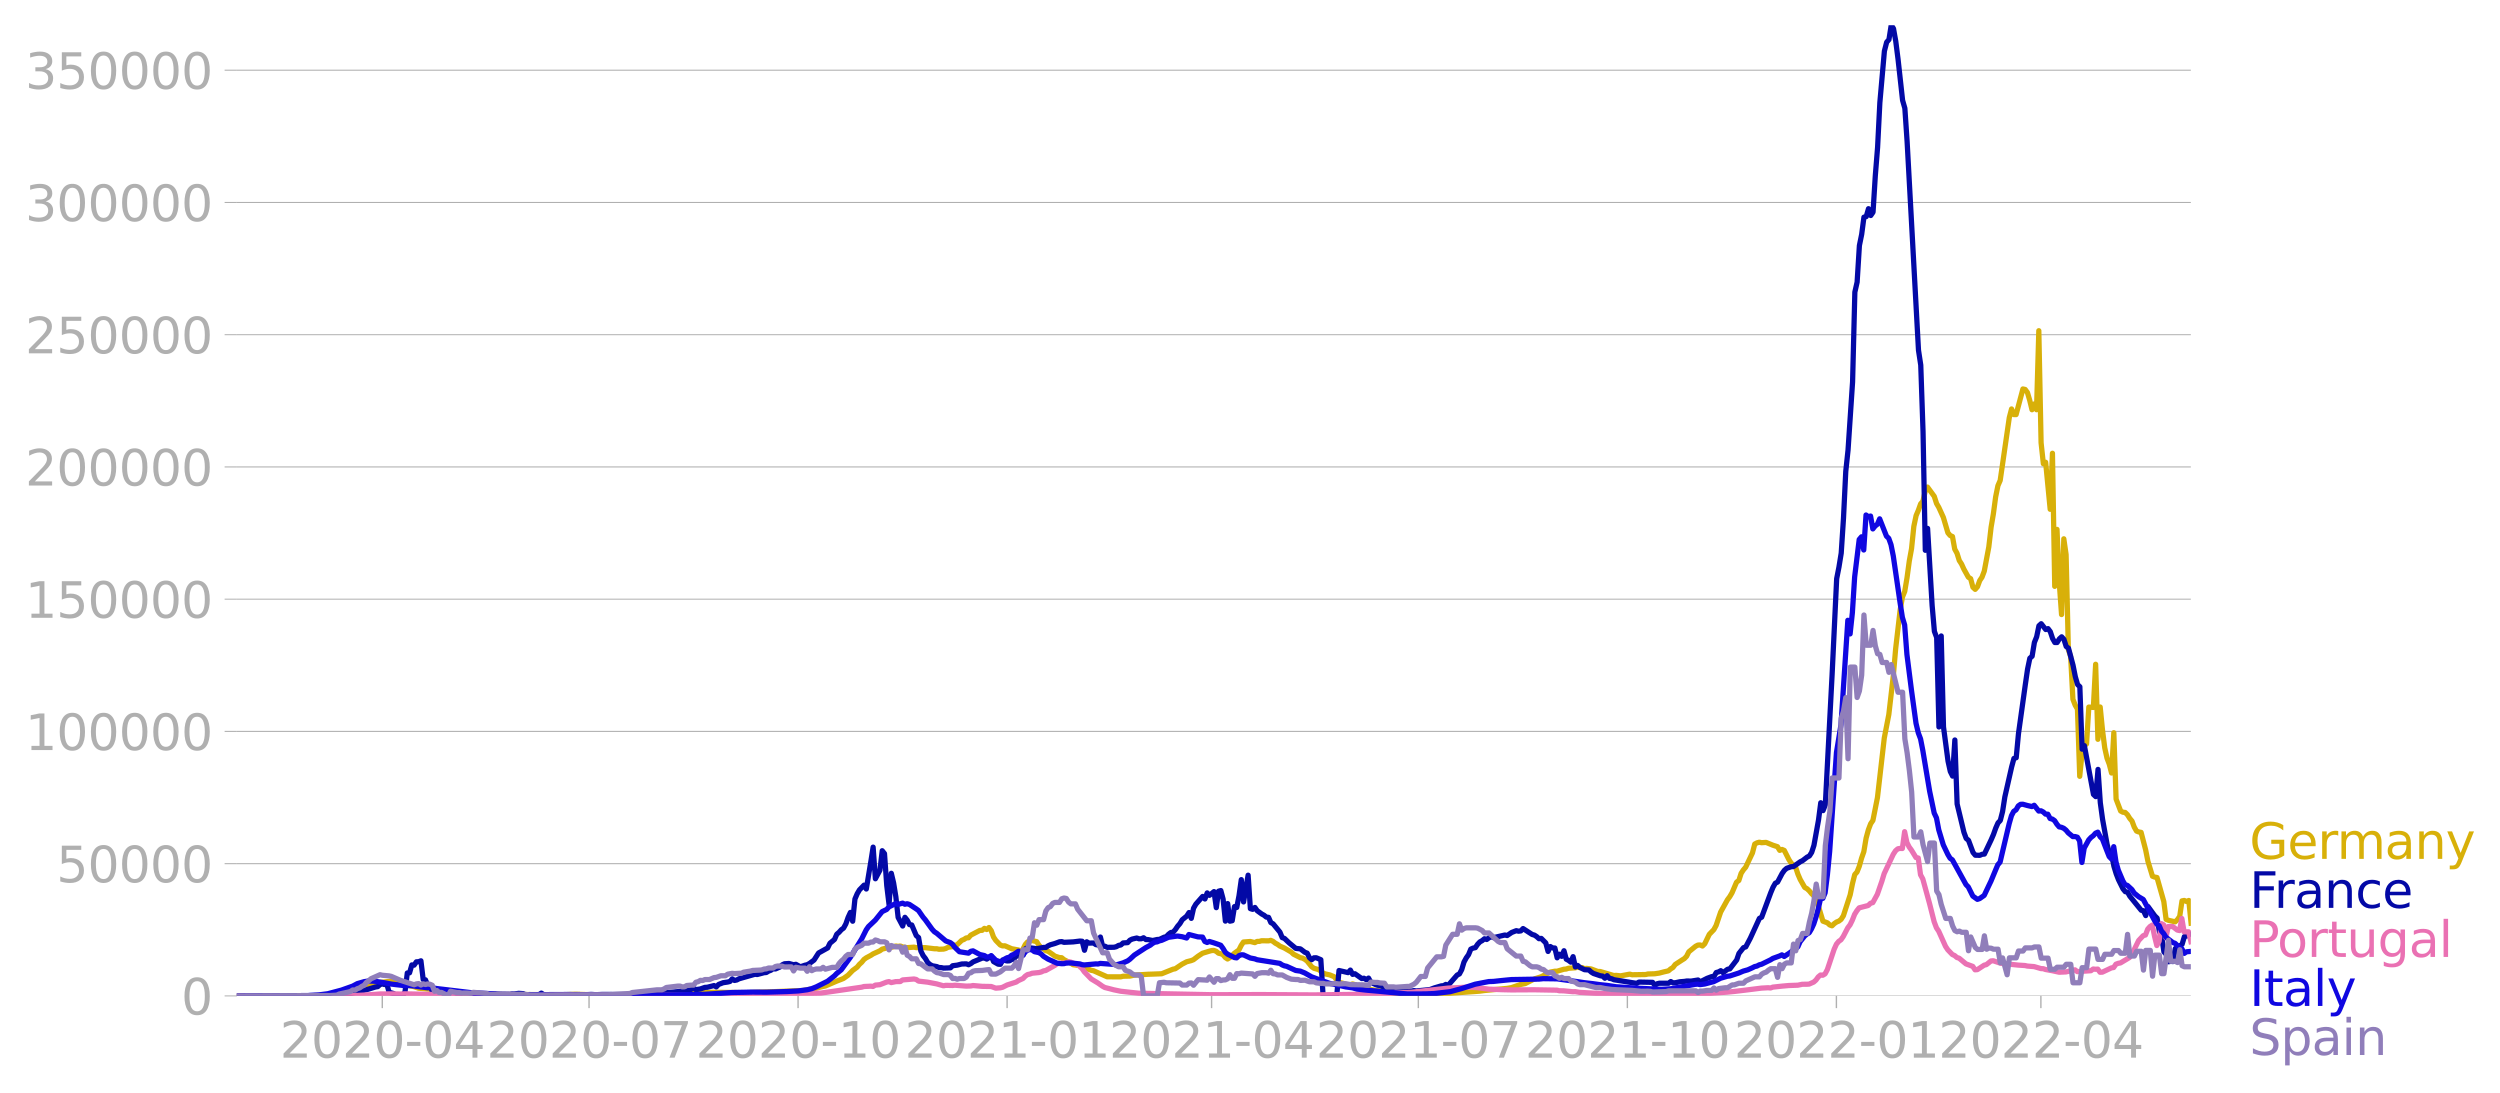 <svg xmlns:xlink="http://www.w3.org/1999/xlink" width="951.91" height="416.199" viewBox="0 0 713.933 312.149" xmlns="http://www.w3.org/2000/svg"><defs><style>*{stroke-linejoin:round;stroke-linecap:butt}</style></defs><g id="figure_1"><path d="M0 312.15h713.933V0H0v312.15z" style="fill:none" id="patch_1"/><g id="axes_1"><path d="M67.645 284.4h558V7.2h-558v277.2z" style="fill:none" id="patch_2"/><g id="matplotlib.axis_1"><g id="xtick_1"><g id="line2d_1"><defs><path id="mc5656d036f" d="M0 0v3.5" style="stroke:#b0b0b0;stroke-width:.4"/></defs><use xlink:href="#mc5656d036f" x="109.171" y="284.4" style="fill:#b0b0b0;stroke:#b0b0b0;stroke-width:.4"/></g><g style="fill:#b0b0b0" transform="matrix(.14 0 0 -.14 79.923 302.038)" id="text_1"><defs><path id="DejaVuSans-32" d="M1228 531h2203V0H469v531q359 372 979 998 621 627 780 809 303 340 423 576 121 236 121 464 0 372-261 606-261 235-680 235-297 0-627-103-329-103-704-313v638q381 153 712 231 332 78 607 78 725 0 1156-363 431-362 431-968 0-288-108-546-107-257-392-607-78-91-497-524-418-433-1181-1211z" transform="scale(.016)"/><path id="DejaVuSans-30" d="M2034 4250q-487 0-733-480-245-479-245-1442 0-959 245-1439 246-480 733-480 491 0 736 480 246 480 246 1439 0 963-246 1442-245 480-736 480zm0 500q785 0 1199-621 414-620 414-1801 0-1178-414-1799Q2819-91 2034-91q-784 0-1198 620-414 621-414 1799 0 1181 414 1801 414 621 1198 621z" transform="scale(.016)"/><path id="DejaVuSans-2d" d="M313 2009h1684v-512H313v512z" transform="scale(.016)"/><path id="DejaVuSans-34" d="M2419 4116 825 1625h1594v2491zm-166 550h794V1625h666v-525h-666V0h-628v1100H313v609l1940 2957z" transform="scale(.016)"/></defs><use xlink:href="#DejaVuSans-32"/><use xlink:href="#DejaVuSans-30" x="63.623"/><use xlink:href="#DejaVuSans-32" x="127.246"/><use xlink:href="#DejaVuSans-30" x="190.869"/><use xlink:href="#DejaVuSans-2d" x="254.492"/><use xlink:href="#DejaVuSans-30" x="290.576"/><use xlink:href="#DejaVuSans-34" x="354.199"/></g></g><g id="xtick_2"><use xlink:href="#mc5656d036f" x="168.215" y="284.4" style="fill:#b0b0b0;stroke:#b0b0b0;stroke-width:.4" id="line2d_2"/><g style="fill:#b0b0b0" transform="matrix(.14 0 0 -.14 138.967 302.038)" id="text_2"><defs><path id="DejaVuSans-37" d="M525 4666h3000v-269L1831 0h-659l1594 4134H525v532z" transform="scale(.016)"/></defs><use xlink:href="#DejaVuSans-32"/><use xlink:href="#DejaVuSans-30" x="63.623"/><use xlink:href="#DejaVuSans-32" x="127.246"/><use xlink:href="#DejaVuSans-30" x="190.869"/><use xlink:href="#DejaVuSans-2d" x="254.492"/><use xlink:href="#DejaVuSans-30" x="290.576"/><use xlink:href="#DejaVuSans-37" x="354.199"/></g></g><g id="xtick_3"><use xlink:href="#mc5656d036f" x="227.908" y="284.4" style="fill:#b0b0b0;stroke:#b0b0b0;stroke-width:.4" id="line2d_3"/><g style="fill:#b0b0b0" transform="matrix(.14 0 0 -.14 198.66 302.038)" id="text_3"><defs><path id="DejaVuSans-31" d="M794 531h1031v3560L703 3866v575l1116 225h631V531h1031V0H794v531z" transform="scale(.016)"/></defs><use xlink:href="#DejaVuSans-32"/><use xlink:href="#DejaVuSans-30" x="63.623"/><use xlink:href="#DejaVuSans-32" x="127.246"/><use xlink:href="#DejaVuSans-30" x="190.869"/><use xlink:href="#DejaVuSans-2d" x="254.492"/><use xlink:href="#DejaVuSans-31" x="290.576"/><use xlink:href="#DejaVuSans-30" x="354.199"/></g></g><g id="xtick_4"><use xlink:href="#mc5656d036f" x="287.601" y="284.4" style="fill:#b0b0b0;stroke:#b0b0b0;stroke-width:.4" id="line2d_4"/><g style="fill:#b0b0b0" transform="matrix(.14 0 0 -.14 258.353 302.038)" id="text_4"><use xlink:href="#DejaVuSans-32"/><use xlink:href="#DejaVuSans-30" x="63.623"/><use xlink:href="#DejaVuSans-32" x="127.246"/><use xlink:href="#DejaVuSans-31" x="190.869"/><use xlink:href="#DejaVuSans-2d" x="254.492"/><use xlink:href="#DejaVuSans-30" x="290.576"/><use xlink:href="#DejaVuSans-31" x="354.199"/></g></g><g id="xtick_5"><use xlink:href="#mc5656d036f" x="345.996" y="284.4" style="fill:#b0b0b0;stroke:#b0b0b0;stroke-width:.4" id="line2d_5"/><g style="fill:#b0b0b0" transform="matrix(.14 0 0 -.14 316.748 302.038)" id="text_5"><use xlink:href="#DejaVuSans-32"/><use xlink:href="#DejaVuSans-30" x="63.623"/><use xlink:href="#DejaVuSans-32" x="127.246"/><use xlink:href="#DejaVuSans-31" x="190.869"/><use xlink:href="#DejaVuSans-2d" x="254.492"/><use xlink:href="#DejaVuSans-30" x="290.576"/><use xlink:href="#DejaVuSans-34" x="354.199"/></g></g><g id="xtick_6"><use xlink:href="#mc5656d036f" x="405.04" y="284.4" style="fill:#b0b0b0;stroke:#b0b0b0;stroke-width:.4" id="line2d_6"/><g style="fill:#b0b0b0" transform="matrix(.14 0 0 -.14 375.792 302.038)" id="text_6"><use xlink:href="#DejaVuSans-32"/><use xlink:href="#DejaVuSans-30" x="63.623"/><use xlink:href="#DejaVuSans-32" x="127.246"/><use xlink:href="#DejaVuSans-31" x="190.869"/><use xlink:href="#DejaVuSans-2d" x="254.492"/><use xlink:href="#DejaVuSans-30" x="290.576"/><use xlink:href="#DejaVuSans-37" x="354.199"/></g></g><g id="xtick_7"><use xlink:href="#mc5656d036f" x="464.733" y="284.4" style="fill:#b0b0b0;stroke:#b0b0b0;stroke-width:.4" id="line2d_7"/><g style="fill:#b0b0b0" transform="matrix(.14 0 0 -.14 435.485 302.038)" id="text_7"><use xlink:href="#DejaVuSans-32"/><use xlink:href="#DejaVuSans-30" x="63.623"/><use xlink:href="#DejaVuSans-32" x="127.246"/><use xlink:href="#DejaVuSans-31" x="190.869"/><use xlink:href="#DejaVuSans-2d" x="254.492"/><use xlink:href="#DejaVuSans-31" x="290.576"/><use xlink:href="#DejaVuSans-30" x="354.199"/></g></g><g id="xtick_8"><use xlink:href="#mc5656d036f" x="524.426" y="284.4" style="fill:#b0b0b0;stroke:#b0b0b0;stroke-width:.4" id="line2d_8"/><g style="fill:#b0b0b0" transform="matrix(.14 0 0 -.14 495.178 302.038)" id="text_8"><use xlink:href="#DejaVuSans-32"/><use xlink:href="#DejaVuSans-30" x="63.623"/><use xlink:href="#DejaVuSans-32" x="127.246"/><use xlink:href="#DejaVuSans-32" x="190.869"/><use xlink:href="#DejaVuSans-2d" x="254.492"/><use xlink:href="#DejaVuSans-30" x="290.576"/><use xlink:href="#DejaVuSans-31" x="354.199"/></g></g><g id="xtick_9"><use xlink:href="#mc5656d036f" x="582.822" y="284.4" style="fill:#b0b0b0;stroke:#b0b0b0;stroke-width:.4" id="line2d_9"/><g style="fill:#b0b0b0" transform="matrix(.14 0 0 -.14 553.574 302.038)" id="text_9"><use xlink:href="#DejaVuSans-32"/><use xlink:href="#DejaVuSans-30" x="63.623"/><use xlink:href="#DejaVuSans-32" x="127.246"/><use xlink:href="#DejaVuSans-32" x="190.869"/><use xlink:href="#DejaVuSans-2d" x="254.492"/><use xlink:href="#DejaVuSans-30" x="290.576"/><use xlink:href="#DejaVuSans-34" x="354.199"/></g></g></g><g id="matplotlib.axis_2"><g id="ytick_1"><path d="M67.645 284.4h558" clip-path="url(#p73313792e5)" style="fill:none;stroke:#b0b0b0;stroke-width:.3;stroke-linecap:square" id="line2d_10"/><g id="line2d_11"><defs><path id="mf230ebb455" d="M0 0h-3.5" style="stroke:#b0b0b0;stroke-width:.3"/></defs><use xlink:href="#mf230ebb455" x="67.645" y="284.4" style="fill:#b0b0b0;stroke:#b0b0b0;stroke-width:.3"/></g><use xlink:href="#DejaVuSans-30" style="fill:#b0b0b0" transform="matrix(.14 0 0 -.14 51.737 289.719)" id="text_10"/></g><g id="ytick_2"><path d="M67.645 246.636h558" clip-path="url(#p73313792e5)" style="fill:none;stroke:#b0b0b0;stroke-width:.3;stroke-linecap:square" id="line2d_12"/><use xlink:href="#mf230ebb455" x="67.645" y="246.636" style="fill:#b0b0b0;stroke:#b0b0b0;stroke-width:.3" id="line2d_13"/><g style="fill:#b0b0b0" transform="matrix(.14 0 0 -.14 16.108 251.955)" id="text_11"><defs><path id="DejaVuSans-35" d="M691 4666h2478v-532H1269V2991q137 47 274 70 138 23 276 23 781 0 1237-428 457-428 457-1159 0-753-469-1171Q2575-91 1722-91q-294 0-599 50Q819 9 494 109v635q281-153 581-228t634-75q541 0 856 284 316 284 316 772 0 487-316 771-315 285-856 285-253 0-505-56-251-56-513-175v2344z" transform="scale(.016)"/></defs><use xlink:href="#DejaVuSans-35"/><use xlink:href="#DejaVuSans-30" x="63.623"/><use xlink:href="#DejaVuSans-30" x="127.246"/><use xlink:href="#DejaVuSans-30" x="190.869"/><use xlink:href="#DejaVuSans-30" x="254.492"/></g></g><g id="ytick_3"><path d="M67.645 208.872h558" clip-path="url(#p73313792e5)" style="fill:none;stroke:#b0b0b0;stroke-width:.3;stroke-linecap:square" id="line2d_14"/><use xlink:href="#mf230ebb455" x="67.645" y="208.872" style="fill:#b0b0b0;stroke:#b0b0b0;stroke-width:.3" id="line2d_15"/><g style="fill:#b0b0b0" transform="matrix(.14 0 0 -.14 7.2 214.191)" id="text_12"><use xlink:href="#DejaVuSans-31"/><use xlink:href="#DejaVuSans-30" x="63.623"/><use xlink:href="#DejaVuSans-30" x="127.246"/><use xlink:href="#DejaVuSans-30" x="190.869"/><use xlink:href="#DejaVuSans-30" x="254.492"/><use xlink:href="#DejaVuSans-30" x="318.115"/></g></g><g id="ytick_4"><path d="M67.645 171.108h558" clip-path="url(#p73313792e5)" style="fill:none;stroke:#b0b0b0;stroke-width:.3;stroke-linecap:square" id="line2d_16"/><use xlink:href="#mf230ebb455" x="67.645" y="171.108" style="fill:#b0b0b0;stroke:#b0b0b0;stroke-width:.3" id="line2d_17"/><g style="fill:#b0b0b0" transform="matrix(.14 0 0 -.14 7.2 176.427)" id="text_13"><use xlink:href="#DejaVuSans-31"/><use xlink:href="#DejaVuSans-35" x="63.623"/><use xlink:href="#DejaVuSans-30" x="127.246"/><use xlink:href="#DejaVuSans-30" x="190.869"/><use xlink:href="#DejaVuSans-30" x="254.492"/><use xlink:href="#DejaVuSans-30" x="318.115"/></g></g><g id="ytick_5"><path d="M67.645 133.344h558" clip-path="url(#p73313792e5)" style="fill:none;stroke:#b0b0b0;stroke-width:.3;stroke-linecap:square" id="line2d_18"/><use xlink:href="#mf230ebb455" x="67.645" y="133.344" style="fill:#b0b0b0;stroke:#b0b0b0;stroke-width:.3" id="line2d_19"/><g style="fill:#b0b0b0" transform="matrix(.14 0 0 -.14 7.2 138.663)" id="text_14"><use xlink:href="#DejaVuSans-32"/><use xlink:href="#DejaVuSans-30" x="63.623"/><use xlink:href="#DejaVuSans-30" x="127.246"/><use xlink:href="#DejaVuSans-30" x="190.869"/><use xlink:href="#DejaVuSans-30" x="254.492"/><use xlink:href="#DejaVuSans-30" x="318.115"/></g></g><g id="ytick_6"><path d="M67.645 95.58h558" clip-path="url(#p73313792e5)" style="fill:none;stroke:#b0b0b0;stroke-width:.3;stroke-linecap:square" id="line2d_20"/><use xlink:href="#mf230ebb455" x="67.645" y="95.581" style="fill:#b0b0b0;stroke:#b0b0b0;stroke-width:.3" id="line2d_21"/><g style="fill:#b0b0b0" transform="matrix(.14 0 0 -.14 7.2 100.9)" id="text_15"><use xlink:href="#DejaVuSans-32"/><use xlink:href="#DejaVuSans-35" x="63.623"/><use xlink:href="#DejaVuSans-30" x="127.246"/><use xlink:href="#DejaVuSans-30" x="190.869"/><use xlink:href="#DejaVuSans-30" x="254.492"/><use xlink:href="#DejaVuSans-30" x="318.115"/></g></g><g id="ytick_7"><path d="M67.645 57.817h558" clip-path="url(#p73313792e5)" style="fill:none;stroke:#b0b0b0;stroke-width:.3;stroke-linecap:square" id="line2d_22"/><use xlink:href="#mf230ebb455" x="67.645" y="57.817" style="fill:#b0b0b0;stroke:#b0b0b0;stroke-width:.3" id="line2d_23"/><g style="fill:#b0b0b0" transform="matrix(.14 0 0 -.14 7.2 63.136)" id="text_16"><defs><path id="DejaVuSans-33" d="M2597 2516q453-97 707-404 255-306 255-756 0-690-475-1069Q2609-91 1734-91q-293 0-604 58T488 141v609q262-153 574-231 313-78 654-78 593 0 904 234t311 681q0 413-289 645-289 233-804 233h-544v519h569q465 0 712 186t247 536q0 359-255 551-254 193-729 193-260 0-557-57-297-56-653-174v562q360 100 674 150t592 50q719 0 1137-327 419-326 419-882 0-388-222-655t-631-370z" transform="scale(.016)"/></defs><use xlink:href="#DejaVuSans-33"/><use xlink:href="#DejaVuSans-30" x="63.623"/><use xlink:href="#DejaVuSans-30" x="127.246"/><use xlink:href="#DejaVuSans-30" x="190.869"/><use xlink:href="#DejaVuSans-30" x="254.492"/><use xlink:href="#DejaVuSans-30" x="318.115"/></g></g><g id="ytick_8"><path d="M67.645 20.053h558" clip-path="url(#p73313792e5)" style="fill:none;stroke:#b0b0b0;stroke-width:.3;stroke-linecap:square" id="line2d_24"/><use xlink:href="#mf230ebb455" x="67.645" y="20.053" style="fill:#b0b0b0;stroke:#b0b0b0;stroke-width:.3" id="line2d_25"/><g style="fill:#b0b0b0" transform="matrix(.14 0 0 -.14 7.2 25.372)" id="text_17"><use xlink:href="#DejaVuSans-33"/><use xlink:href="#DejaVuSans-35" x="63.623"/><use xlink:href="#DejaVuSans-30" x="127.246"/><use xlink:href="#DejaVuSans-30" x="190.869"/><use xlink:href="#DejaVuSans-30" x="254.492"/><use xlink:href="#DejaVuSans-30" x="318.115"/></g></g></g><path d="m67.645 284.4 26.602-.104 2.596-.169 2.595-.36.649-.082 3.244-1.083 1.298-.722 1.297-.537.65-.387.648-.218 4.542-.564 3.893.786.649.336 1.946.476 1.298.437 4.542.405 1.298.245 7.137.789 1.297.013 7.786.252 1.947.063 17.519.088 3.244-.13 4.542.126 14.274-.02 5.84-.139 12.327-.433 1.947-.1 10.381.102 1.947-.093 2.595-.076 8.435-.332 2.595-.104 3.893-.652 1.298-.362 1.298-.277 1.946-.831 1.298-.563 1.298-.497.649-.265 1.297-.924 1.298-1.345 1.298-.96.648-.796.65-.592.648-.803.649-.468 1.298-.692.648-.426 1.298-.59.649-.304.649-.469 1.297-.335.65.002 1.297-.34.649-.219.649.101.648-.1.65.274 1.297.198 1.946-.146.65.13 2.595.01 2.595.317.649-.005.649.147 1.297-.045.65-.175.648-.341 1.298-.174.649-.383.648-.176 1.298-1.246.649-.262.649-.435.649-.04.648-.747 2.596-1.357.649-.03.648-.55.65.322.648-.568.649.89.649 1.817.649.972 1.297 1.328.65.246.648-.038 1.946.843 1.947.36.649.665.649-.963.649-1.295.648-.715.65-.286.648-.098 1.298.31.649 1.022.648.65.65.33.648.578.649.154 1.298.906.648.486 1.298.42.649.044.649.535 1.946 1.02.65.442 1.946.268 1.297.738 1.298.318.649.278.649.116 3.893 1.729 3.893.012.649-.168 1.946-.046 1.298-.275 1.946-.126 1.947-.12 1.297-.041 2.596-.1 3.244-1.306.649-.132 1.946-1.304 1.298-.68 1.298-.336.648-.256 1.298-.997 1.298-.85 1.946-.59.65-.178.648-.034.649.253.649.537.649.149.648.287.65.796.648.42.649-.386 1.298-1.255 1.297-.935.649-1.297.649-.973 1.946-.151 1.298.324.649-.344.649-.01.649-.185 1.946.038.649-.147.649.286.649.516.648.347.65.48 1.297.565 1.946 1.125.65.63 1.946.984.649.152.648.338.65.489 1.297 1.612.649.448 1.298.37.648.417.65.553.648.277 1.298.28 1.297.543.65.907.648.646 1.298.329.649.309 1.297.09.65-.248.648.18 1.298.793 1.297.245.65.063 1.297.336 3.893.537 1.297.348 1.947.178 11.03.251 7.137-.459 4.542-.312 1.298-.1 1.298-.174 6.488-.612 1.298-.23 2.595-.893 1.298-.256 2.595-1.32 1.298-.417.649-.198 2.595-1.34 1.298-.244h.648l1.947-.57.649-.058.649-.22 1.946-.13.649-.184.649.138.649-.04.648.335.65-.083 1.297.163 1.946.73.65.001 3.892 1.15.65-.048 1.297.13 2.595-.483.649.174 3.893-.065.649-.156 1.946-.06 1.298-.197 1.298-.341 1.297-.296.65-.552.648-.399.649-.869 1.946-1.269.65-.4.648-.668.649-1.29 1.946-1.58.65-.334.648-.036.649.303.649-.638 1.298-2.688 1.297-1.35.649-1.188 1.298-3.833 1.946-3.513.649-.873.649-1.102 1.298-3.057.648-.467.65-2.033.648-.996.649-.759 1.946-4.092.65-2.53.648-.345.649-.18.649.138 1.297-.08 1.947.802 1.298.418.648 1.046.65-.26.648.28 1.298 2.576.649 1.016 1.297 1.222.65 1.974.648 1.504 1.298 2.288.649.356.648.61.65.798.648.609.649 1.267.649 1.677 1.297 4.3 1.298.487.649.606.649.233.649-.627.648-.45.65-.261.648-.497.649-1.023 1.946-5.992.65-3.183.648-2.593.649-.727.649-1.633.649-2.321.648-1.843.65-3.872.648-2.388.649-1.721.649-.96 1.297-6.539 1.947-16.993 1.298-6.71 1.297-11.245.65-7.51 1.297-11.188.649-3.618.649-1.61.648-3.848.65-4.801.648-3.559.649-6.332.649-3.091.649-1.533.648-1.829.65-.75.648-2.779.649-1.267 1.946 2.666.65 2.028.648 1.118 1.298 2.86 1.297 4.403.65.77.648.28.649 3.594.649 1.179.649 2.082.648 1.004.65 1.432 1.297 2.335.649.41.649 2.442.648.61.65-.74.648-1.766.649-.969.649-1.734 1.297-6.92.65-5.62.648-3.802.649-4.842.649-3.207.649-1.505 2.595-17.913.649-2.498.649 1.599.649.007 1.946-7.314.649.145.649.886.649 2.22.648 2.677.65-1.648.648 1.646.649-22.561.649 31.997.649 5.996.648-.427 1.298 13.428.649-15.994.649 38.004.649-16.264.648 15.212.65 9.106.648-21.627.649 4.504.649 27.12.649 1.985.648 12.203.65 1.693.648 1.112.649 19.201.649-6.466.649-2.261.648-.524.65-10.521 1.297.108.649-12.334.649 21.426.649-9.218.648 6.485.65 5.155.648 2.963.649 1.732.649 2.512.649-11.505.648 18.946 1.298 3.408.649.348.649.074.649.642.648 1.038.65.778.648 1.734.649 1.122.649.252.649.113 1.297 4.992.65 3.263 1.297 4.27.649.251.648.115 1.947 6.877.649 5.077.649.26 1.946.447.649-.628.649-.949.649-4.406.648-.12.65.292.648-.282.649 6.488h0" clip-path="url(#p73313792e5)" style="fill:none;stroke:#d8b009;stroke-width:1.5;stroke-linecap:square" id="line2d_26"/><path d="m67.645 284.4 25.953-.107 3.245-.224 2.595-.309 2.595-.435 1.298-.375 1.298-.299 2.595-.79.649-.107.649-.581.649-.203.648.196.65-.155.648 2.344 1.298.372.649.673h1.946l.649-1.151.649-5.384.649-.052.648-2.259.65.07.648-.949.649-.035.649-.255.649 5.358.648.075.65 1.595.648.152.649 1.541.649-.1.649.23.649.05 1.297-.184.649.351.649-.316.649.247 1.297.125 1.298.554.649-.603 1.946.08 1.947.077.649.39 9.083.19.65-.332.648.017 1.298-.207 1.297.089.65.367 1.297-.109.649.132 1.946-.127.65-.415.648.43 3.244-.017 3.893-.017 3.244.023.65.081 2.595-.135 1.297.088 1.947-.087 3.244.02h1.298l3.244-.005 3.893-.223 1.946-.06 1.947-.098 1.946-.092 5.84-.505 1.298-.172 1.297-.664.65.445 1.297-.204 1.297-.45.65-.029 1.946-.489.649.378.648-.693 1.298-.503 1.298-.192.649-.163.649-.734.648.443.65-.133.648-.339 4.542-1.293.649.073 1.297-.34.65-.18.648-.05.649-.4.649-.24.649-.453.648.085 1.298-.564.649-.612.649-.31 1.297-.081 1.298.358.649-.122 1.298.706 1.297-.449.65-.144.648-.357 1.298-.967 1.297-2.024 2.596-1.445.649-1.333 1.297-1.086.649-1.494.649-.547.649-.729.649-.48.648-1.192.65-1.858.648-1.416.649 2.506.649-6.336.649-1.52.648-1.094 1.298-1.343.649 1.097 1.298-7.838.648-4.116.65 9.028 1.297-2.445.649-5.562.649.821.648 9.136.65 5.393.648-8.904.649 2.726.649 3.972.649 5.902 1.297 2.454.65-2.48.648.815.649 1.27.649.094 1.297 3.059.65.538.648 3.85.649 1.304.649.84.649 1.132.648.56.65.364 1.297.24.649.273.649.024.648.136 1.947-.075.649-.604 1.297-.166 1.298-.328 1.298-.04.649.25.648-.328.65-.488 2.595-1.075.648-.014.65.295 1.297-.832.649 1.547 1.297.738.65.04.648-1.244 1.298.283.649-.04.648-.392.65-.105.648-1.008.649.144.649-.19.649-.055.649-1.803.648-.373 1.298.145 1.298.182 1.946-.365.649.002.649-.46.649-.305 1.297-.365 1.298-.484.649-.054.649.203 2.595-.124 1.947-.236.648.059.65 2.567.648-2.414.649.373 1.298-.036.648.466.65.107.648-2.272.649 2.687.649-.07.649.328 1.946-.029.649-.155.649-.37.649-.122.649-.58 1.297-.091.649-.7.649-.312 1.298-.305.648.225.65-.008.648-.289.649.509.649.014 1.297.262 1.298-.292.649-.033 1.298-.61.648-.17.65-.687.648-.498.649-.1.649-.739.649-.955.648-.754.65-1.083 1.297-1.057.649-1.007.649 1.654.648-2.9.65-1.142 1.946-2.213.649.724.648-1.73.65.685 1.297-1.06.649 4.582.649-4.695.649-.182.648 2.446.65 6.271.648-5.001.649 5.019.649-.134.649-4.02.648.241.65-3.353.648-4.594.649 6.365 1.298-7.634.648 9.551.65.199.648-.534.649.926 1.298.945.648.348.65.526.648.081.649 1.484.649.365 1.946 2.359.65 1.573.648.237 1.298 1.239 1.946 1.606 1.298.136 1.297.981.65.243.648 1.306.649.55.649-.53.649-.005 1.297.54.65 10.342h3.892l.649-7.246 2.595.602.65-.723.648 1.22.649-.176 1.946 1.368.65-.087.648.413.649-.455.649 1.196 1.297.621.65.238.648.052 1.947.832 7.137.762.649-.128.649.103 3.893-.397 1.297-.484 1.947-.571.649-.05.648-.364.65.284 2.595-2.967.648-.315.65-1.215.648-2.171.649-1.192.649-.914.649-1.59.648-.292.65-.132.648-.961.649-.686.649-.359.649-.529.648.203.65-.482.648-.343.649.305 3.244-.755.649.148 1.298-.879 1.297-.511.65.154.648-.087.649-.667 2.595 1.685.649.185.649.428.649.592.649-.085 1.297 1.298.65 2.426.648-1.394.649.396.649.025.648 2.793.65-1.017.648.597.649-1.594.649 2.406.649.347.648.5.65-1.565.648 2.934.649-.428.649.562 1.297.65 1.298.088.649.598.649.403 1.946.655.65.084.648.613.649-.728.649.764.649.116.648.281 6.489 1.038.649-.376 3.893.08.648.876.65-.48.648-.15 2.595.016.65-.483.648.364.649-.029 1.298-.28 1.297-.101.65-.108 1.297.016 1.946-.311.65.503 1.946-.983 1.297-.483.65-.038.648-1.129.649-.176.649-.35.649.56 1.297-.967.649-.115 1.947-2.534.648-1.876 1.298-1.648.649-.22 1.298-2.47 2.595-5.667.649-.347 2.595-7.001.649-1.551.649-1.14.649-.333 1.297-2.451.65-.911.648-.571 1.298-.448.648-.05 1.947-1.375.649-.322 1.298-.997.648-.327.65-1.022.648-2.006 1.298-7.198.649-4.971.648 2.241.65-1.656 1.297-24.905.649-12.398 1.297-27.253.65-3.316.648-3.993.649-9.945.649-13.39.649-6.08 1.297-19.485.65-25.643.648-2.854.649-10.45.649-3.19.648-4.909.65-.16.648-2.259.649 1.939.649-.941.649-10.407.648-8.058.65-12.832 1.297-14.72.649-2.537.649-.736.648-4.109.65.954.648 3.638.649 5.088 1.298 11.772.649 2.269.648 9.56 3.245 59.522.648 4.273.65 18.994.648 33.88.649-6.25 1.298 21.981.648 7.431.65 1.752.648 25.542.649-25.989.649 25.973 1.297 9.765.65 2.972.648 1.309.649-10.31.649 18.274 1.946 8.082.65 1.77.648.51 1.298 3.485.648.778 1.298.035.649-.294.649-.06 1.946-4.106.65-1.512.648-1.818.649-1.479.649-.68.649-2.555.648-4.169 1.947-8.59.649-2.4.649-.206.648-6.884 1.947-13.946.649-4.468.649-3.118.648-.569.65-3.936.648-1.615.649-3.147.649-.587 1.297 1.652.65-.25.648.855.649 1.955.649 1.15.649.005.648-1.043.65-.581.648.71.649 2.049.649.482 1.297 4.864.65 3.258.648 2.267.649.618.649 17.832.649-1.001 2.595 13.933.649.62.649-7.769.649 9.494.648 4.745 1.298 7.19.649 2.398.649.572.649 3.278.648 2.127.65 1.69 1.297 2.62.649.798.649.15.648 1.15 3.245 4.003.648.152.65 1.374.648-2.578 1.947 2.667.648.634.65 3.84.648 1.235.649 4.569.649.713.649 2.107.648-.116.65.057.648-3.703 1.298-.78.649-.447.648-2.19.65-.172.648-.443.649-.167h0" clip-path="url(#p73313792e5)" style="fill:none;stroke:#0309a6;stroke-width:1.5;stroke-linecap:square" id="line2d_27"/><path d="m67.645 284.4 33.74-.098 4.541-.252 2.596-.198 3.893-.026 1.946.043 1.298-.058 17.519.382 2.595-.032 3.893.074 13.626-.07 2.595-.004 5.19-.018h9.084l3.893-.015 4.542.013 5.19.09 18.817.008 7.786-.096 24.007-.554 1.947-.261 9.732-1.418.65-.19 1.946-.094.648.075.65-.381 1.297-.117 1.946-.75.65-.13.648.276 1.298-.274 1.297-.023.65-.46 3.243-.265.65.134.648.467 2.596.301 1.297.248 1.298.248 1.946.543.65-.132 1.946.045.649-.077 3.244.255 1.297-.038.65-.128 2.595.23 2.595.048 1.298.472 1.297-.096.65-.156 1.297-.653 2.595-.835.649-.429 1.298-.596.649-.673.648-.444.65-.133.648-.249 1.947-.193.648-.158.65-.311.648-.119 2.595-1.452.65-.473.648-.144 1.947-.103.648-.312.65.085 1.297.552.649.121 1.297 1.21.65.92 1.946 2.004 1.946 1.181 1.298.917.649.354 1.297.327 1.298.34 1.947.402 3.244.36 1.946.204 20.763.424 14.275-.041 14.923.095 17.518-.227 3.245-.16 1.946-.152 5.19-.22 10.382-1.175 5.84-.298 2.595.167 3.244.417 3.893.164 2.596.056 6.488-.038 6.488.116.65.161 1.297.03 2.595.252.65-.023 1.297.207 3.893.218 7.786.282 7.137.056 17.519-.238 5.84-.386 1.946-.193 3.244-.385 4.542-.57 1.946-.108.65.072.648-.246 2.595-.28 1.947-.175 2.595-.095 1.298-.265 1.298-.008.648-.047 1.298-.572.649-.584.649-.895.649-.535.648.058.65-.387.648-1.232 1.947-5.818.648-1.432.65-.793.648-.455.649-.935 1.298-2.495.648-.852.65-1.333.648-1.655.649-1.042.649-.81 2.595-.678.649-.632.649-.183 1.297-2.373 1.298-3.748.649-2.157 2.595-5.513.65-1.002.648-.572.649-.115.649.026.649-4.804.648 3.095.65 1.281.648.885 1.298 2.125.649.134.648 4.784.65 1.193 1.946 7.105 1.297 5.12.65 1.728.648.973 1.947 4.324.648.978 1.298 1.356.649.296.649.554.649.207 1.946 1.618 1.947.721.648.968.65-.046 1.946-1.268.649-.17 1.297-1.032.65-.066 1.946.664 1.946.305 1.298.07 1.946.204 1.947.124.649.15 1.297.104.65.05 1.946.568.649.032.648.223 1.947.354 1.946.426 1.947-.085 2.595-.591.65.51 3.892-.266.649-.485.649.076.649-.048.649.894.648-.015 2.596-1.224.649-.107.648-.952.65-.241.648-.122 2.595-1.55 1.298-2.203 1.298-2.642 1.297-1.388.65-.19.648-1.687.649-.73.649-.419.649 3.21.648 2.634.65-1.24.648-5.01.649.332.649 3.714.649-3.223h1.297l1.298 1.005.649.138.649-3.441.648 3.813h1.298l.649 2.81h0" clip-path="url(#p73313792e5)" style="fill:none;stroke:#ea71b3;stroke-width:1.5;stroke-linecap:square" id="line2d_28"/><path d="m67.645 284.4 20.114-.094 3.244-.19 2.595-.329 3.894-1.035 3.244-1.149 1.297-.701 1.947-.566 1.298-.204 1.946.108 2.595.421 1.947.366 1.298.158 1.946.22 2.595.092 1.298.172 1.298.179 1.946.236.65-.076 1.946.296 10.381 1.246 1.298.025 6.488.332 15.572.284 2.596.034 3.893-.035 11.03.058 14.274-.056 11.03-.251 7.787-.51 3.244-.064 2.595-.062 3.893.033 5.84-.183 3.244-.167 2.595-.338 1.298-.309 1.297-.516 3.245-1.618 1.946-1.53.649-.674 1.298-1.046 2.595-3.56 3.244-5.275 1.298-2.595.649-.932 1.946-1.84 1.947-2.422 1.297-.618.65-.74 1.297-.634.649-.335.649.276 1.297-.372.65.313.648-.142.649.194 1.946 1.272.65.478 1.297 1.876.649.774 1.946 2.702.649.707.649.418 2.595 2.203 1.298.481.649.487.649.858 1.297 1.252 2.596.405.648-.52.65-.133 1.946 1.053 1.297.29.65.394.648.021.649-.392 1.298 1.302 1.297.474.65-.248.648-.587.649-.342.649-.153.648-.573.65-.24 1.297-.893 1.298 1.05.649-.879.648-.472.65-.187.648.122.649.491 1.298.276.648.396.65.656 1.297.804 1.298.582 1.297.592 1.298.128.649-.01.649-.175 1.297-.025 2.596.276.648.217.65.076 3.243-.299.65.025.648-.16 3.893.277.649.15 1.947-.579 1.297-.561.649-.468 1.298-1.201 3.244-2.123 1.298-.7.648-.51.65-.355.648-.084.649-.287.649-.155 1.946-.861 1.947-.28.649-.083 1.297.197 1.298.365.649-.998 2.595.677 1.298.057.649 1.251.648.29.65-.285 1.297.394 1.298.45.649.24.648.895.65 1.1.648.537 1.947.968.648.097.65-.612.648-.267.649.026 1.946.89 1.298.246.649.25 6.488 1.037.65.433.648.27.649.138 2.595 1.187 1.298.186 1.297.529 1.947 1.103 1.947.719 3.244 1.158 1.946.405 2.596.592 1.946.264 1.298.363 2.595.293 3.893.346 7.786.744 5.19-.006 2.596-.116 4.542-.528 3.244-.882 3.893-1.253 1.947-.379 1.946-.369 1.298-.042 1.946-.21 1.947-.196 1.298-.12 7.786-.134 1.297-.128 3.893.053 2.596.356 3.244.446 1.946.295 2.596.297 1.946.272 1.947.203 2.595.39 3.244.23 3.893.232 5.84.269 2.595-.148 7.137-1.293.65-.03.648.131 1.298-.176 2.595-.684 1.947-.962 1.946-.57.649-.07 2.595-.844 1.298-.555 1.298-.37 1.297-.582.65-.338.648-.143.649-.348.649-.169 2.595-1.265.649-.405 1.946-.711.65-.31.648.463 1.298-.85 2.595-1.897.649-1.466 1.298-1.635.649-.549.648-.378.65-1.091.648-1.418.649-1.994.649-2.37.649-2.885.648-.062.65-1.575.648-5.127.649-6.656 1.298-18.999.648-9.33 1.298-7.929 1.947-29.783.648 3.88.65-6.073.648-10.197 1.298-10.687.649-.768.648 3.76.65-9.988.648.496.649-.196.649 3.67.649-.82.648-.514.65-1.542 1.946 4.947.649.617.648 1.818.65 3.24 1.946 13.377.649 4.141.649 2.162.648 8.413 1.298 10.218 1.298 9.46.649 2.716.648 1.73.65 3.33 1.946 11.636 1.297 6.212.65 1.383.648 3.389 1.298 4.31 1.297 2.732.65 1.094.648.463 3.893 7.06.649.669 1.298 2.613 1.297.93.65-.216 1.297-.906 1.297-2.75.65-1.356 1.297-3.125.649-1.525.649-.76 2.595-10.986.649-2.27.649-1.245.649-.405.648-1.132.65-.454.648-.03 1.298.36 1.297.305.65-.366 1.297 1.644.649-.07.649.346.648.605.65.025.648 1.228.649.164.649.458.649 1.014.648.754.65.118.648.283.649.524.649.788 1.297 1.063.65-.012.648.18.649 1.092.649 6.12.649-4.084 1.297-2.355.65-.701.648-.496.649-.722.649-.287.649 1.296.648.643 1.298 3.384.649 1.646.649.67.649-3.498.648 4.4.65 2.3 1.297 3.05.649 1.119.649.178 1.297 1.205.65.996 1.297 1.056 1.297.77 3.245 6.055.648 1.018.65.405.648 1.531.649.732.649 1.063 1.946 1.486.65.235 1.297 1.225.649.34.648 1.308.65-.452 1.297-.124h0" clip-path="url(#p73313792e5)" style="fill:none;stroke:#1007e1;stroke-width:1.5;stroke-linecap:square" id="line2d_29"/><path d="m67.645 284.4 26.602-.103 1.947-.115.649-.303 2.595-.564.649-.17.649-.437.649.054.648-.41.65-.215.648-.455.649-.318.649-.806.649-.455.648-.592 2.596-1.157.649.155 1.946.18.649.15 2.595 1.12 3.893 1.266.65-.248.648-.09.649.416.649-.339.648.187.65-.165.648.097.649.288.649 1.718.649-.219.649.563.648-.032 1.947.955.649-1.275 1.946.397.649-.001.649.124 1.298-.025 1.297.081.65-.274 2.594.227 1.298.105.649.235 1.946.073.65-.124 7.785.062 1.298.179 2.595.04 5.191-.04 3.893-.002 10.381-.057 6.489-.366.649-.273 7.137-.78h1.298l.648-.233.65-.425 3.243-.392.65-.01.648.23.649-.023.649-.374 1.297-.105h.65l.648-.825.649-.16.649-.378.649.055.648-.288h1.298l1.298-.552.649-.067 1.297-.459h1.298l.649-.452 1.298-.246.648.075 1.298-.075h.649l.649-.322 1.946-.317.649-.184 1.947-.092.648-.05.65-.252.648-.056.649-.239h1.298l.648-.434.65-.147 1.297.059.649.228 1.946-.038.65 1.165.648-1.04 1.298.236h1.297l.65.896.648-1.295.649 1.126.649-.324.648-.158h1.298l.649-.472.649.526 1.946-.515h1.298l.649-1.082.649-.729.649-.54.648-.827.65-.503h1.297l.649-1.543.649-.49 1.297-.582.65-.62h1.297l.649-.305.648-.027.65-.57.648.18.649.333h1.298l.648.284.65 2.015.648-1.236.649.259.649.123h1.297l.65 1.523.648-1.42.649 2.285.649.354.649.67h1.297l.65 1.337.648.1 1.298.975.649.465h1.297l.649.637.649.429.649.096 1.297.46h1.298l.649.248.649.891.649-.047.648.234.65-.191h1.297l.649-.392.649-1.114.648-.141.65-.45.648-.14 1.947-.076 1.297-.177.65-.057.648 1.275h1.298l1.297-.635 1.298-1.048h1.946l.65-.66.648-1.037.649 1.803 1.298-5.37h1.297l.65-3.328.648-.187.649-4.194.649.7.649-1.591h1.297l.649-2.467.649-.955.649-.292.649-.915.648-.29h1.298l.649-1.029.649-.231.649.139.648 1.02.65.515h1.297l.649 1.525 2.595 3.296h1.298l.649 3.517 2.595 5.636h1.298l.648 1.817 1.298 1.471 1.298.7h1.298l.648 1.014 1.298.455.649.533.649.334h1.297l.65.526.648 5.455h3.893l.649-3.755 1.298-.13.648.142 3.893.077.65.577h1.297l.649-.552.649-.06.648.658 1.298-1.596 1.947.105.648.056.65-.92 1.297 1.506.649-1.033h.649l.649.555.648-.176.65-.027.648-.309.649-1.173.649 1.033h.649l.648-1.336.65.035.648-.182 3.244.236.65.68.648-.782 1.298-.247h1.297l.65.132.648-.827.649.977.649.072.648.28h1.298l1.298.717 1.297.49 1.298.102h.649l.649.255 1.297-.057 1.298.443h1.298l.649.315 1.297.14.65-.004.648.168 1.947-.001.648-.148 1.298.164 1.298-.075h.649l1.297.249 3.893.083 1.298.155.649-.944 1.297.089h.65l.648.148 1.298.072.649 1.058 1.946-.007.649.103 3.244-.23h.649l1.298-.65.649-.528 1.297-1.67h1.298l.649-2.42 2.595-3.181h1.298l.649-.143.648-3.218 1.947-3.081h1.298l.648-2.989.65 1.8.648-.454.649-.199 2.595-.011.65.095 1.297.678.649.693h1.297l2.596 2.41.648.344h1.298l.649 1.759 2.595 2.09h1.298l.649 1.502.649.145 1.297 1.082.65.346h1.297l.649.197.649.46.648.127.65.575.648.32h1.298l.649.907.648.249.65.428.648-.264.649.343h1.298l.648.661 1.298.371.649.518.649.202h1.297l3.245.822h1.297l1.298.284 1.947.259 1.946.102 3.893.17 2.595.25 1.947-.03.649.048.649.194 1.946-.056 1.947-.071.648-.204 2.596-.003 5.19-.008.65.484.648-.42.649.027 1.298-.207h1.297l.65-.692.648.628.649-.45 1.946-.244h.65l1.297-.806.649-.022 1.297-.465h1.298l.649-.656 2.595-1.161h1.298l.649-.76.649-.376.648-.216.65-.566.648-.413h1.298l.649 2.472.648-3.62.65 1.137.648-1.285.649-.362 1.298.009.648-5.374.65 1.907.648-2.928.649-.269.649-1.754 1.298-.01.648-3.226.65-2.555.648-3.55.649-4.75.649 3.6h1.297l.65-14.557.648-5.378.649-4.394.649-9.578h1.946l.65-17.064.648-1.953.649-3.93.649 17.446.648-26.159h1.298l.649 8.672.649-1.852.649-4.526.648-17.173.65 8.625h1.297l.649-4.216.649 4.366.648 2.286.65.185.648 2.31h1.298l.649 2.81.648-2.202 1.947 7.89h1.298l.649 13.304.648 3.993.65 5.106.648 6.099.649 12.831h1.298l.648-1.47.65 3.672 1.297 4.823.649-5.288h1.297l.65 13.709.648 1.02.649 2.776 1.298 4.017h1.297l.65 2.15.648 1.315.649.345.649-.181.648.333h1.298l.649 5.263.649-3.924 1.297 3.006.65.553h1.297l.649-3.884.649 3.82.648-.337.65.057.648.275h1.298l.649 3.884.649-1.394 1.297 4.807.649-4.828h1.947l.648-1.951h1.298l.649-.895h1.946l.65-.268h1.297l.649 3.196h1.946l.65 3.19h1.297l.649-.602h1.946l.649-.825h1.298l.648 5.27h1.947l.649-4.312h1.297l.65-5.302h1.946l.649 2.941h1.297l.65-1.462h1.946l.649-1.07h1.297l.649.769h1.298l.649-5.377.648 6.186h1.298l.649-1.366h1.298l.648 5.377.65-5.623h1.297l.649 7.362.649-5.996h1.297l.65 5.27h.648l1.298-9.515.648 5.996h1.298l.649.352.649-3.667.649 4.56.648.317h1.947" clip-path="url(#p73313792e5)" style="fill:none;stroke:#907eba;stroke-width:1.5;stroke-linecap:square" id="line2d_30"/><g style="fill:#d8b009" transform="matrix(.14 0 0 -.14 642.385 245.271)" id="text_18"><defs><path id="DejaVuSans-47" d="M3809 666v1253H2778v519h1656V434q-365-259-806-392-440-133-940-133-1094 0-1712 639-617 640-617 1780 0 1144 617 1783 618 639 1712 639 456 0 867-113 411-112 758-331v-672q-350 297-744 447t-828 150q-857 0-1287-478-429-478-429-1425 0-944 429-1422 430-478 1287-478 334 0 596 58 263 58 472 180z" transform="scale(.016)"/><path id="DejaVuSans-65" d="M3597 1894v-281H953q38-594 358-905t892-311q331 0 642 81t618 244V178Q3153 47 2828-22t-659-69q-838 0-1327 487-489 488-489 1320 0 859 464 1363 464 505 1252 505 706 0 1117-455 411-454 411-1235zm-575 169q-6 471-264 752-258 282-683 282-481 0-770-272t-333-766l2050 4z" transform="scale(.016)"/><path id="DejaVuSans-72" d="M2631 2963q-97 56-211 82-114 27-251 27-488 0-749-317t-261-911V0H581v3500h578v-544q182 319 472 473 291 155 707 155 59 0 131-8 72-7 159-23l3-590z" transform="scale(.016)"/><path id="DejaVuSans-6d" d="M3328 2828q216 388 516 572t706 184q547 0 844-383 297-382 297-1088V0h-578v2094q0 503-179 746-178 244-543 244-447 0-707-297-259-296-259-809V0h-578v2094q0 506-178 748t-550 242q-441 0-701-298-259-298-259-808V0H581v3500h578v-544q197 322 472 475t653 153q382 0 649-194 267-193 395-562z" transform="scale(.016)"/><path id="DejaVuSans-61" d="M2194 1759q-697 0-966-159t-269-544q0-306 202-486 202-179 548-179 479 0 768 339t289 901v128h-572zm1147 238V0h-575v531q-197-318-491-470T1556-91q-537 0-855 302-317 302-317 808 0 590 395 890 396 300 1180 300h807v57q0 397-261 614t-733 217q-300 0-585-72-284-72-546-216v532q315 122 612 182 297 61 578 61 760 0 1135-394 375-393 375-1193z" transform="scale(.016)"/><path id="DejaVuSans-6e" d="M3513 2113V0h-575v2094q0 497-194 743-194 247-581 247-466 0-735-297-269-296-269-809V0H581v3500h578v-544q207 316 486 472 280 156 646 156 603 0 912-373 310-373 310-1098z" transform="scale(.016)"/><path id="DejaVuSans-79" d="M2059-325q-243-625-475-815-231-191-618-191H506v481h338q237 0 368 113 132 112 291 531l103 262L191 3500h609L1894 763l1094 2737h609L2059-325z" transform="scale(.016)"/></defs><use xlink:href="#DejaVuSans-47"/><use xlink:href="#DejaVuSans-65" x="77.49"/><use xlink:href="#DejaVuSans-72" x="139.014"/><use xlink:href="#DejaVuSans-6d" x="178.377"/><use xlink:href="#DejaVuSans-61" x="275.789"/><use xlink:href="#DejaVuSans-6e" x="337.068"/><use xlink:href="#DejaVuSans-79" x="400.447"/></g><g style="fill:#0309a6" transform="matrix(.14 0 0 -.14 642.385 259.271)" id="text_19"><defs><path id="DejaVuSans-46" d="M628 4666h2681v-532H1259V2759h1850v-531H1259V0H628v4666z" transform="scale(.016)"/><path id="DejaVuSans-63" d="M3122 3366v-538q-244 135-489 202t-495 67q-560 0-870-355-309-354-309-995t309-996q310-354 870-354 250 0 495 67t489 202V134Q2881 22 2623-34q-257-57-548-57-791 0-1257 497-465 497-465 1341 0 856 470 1346 471 491 1290 491 265 0 518-55 253-54 491-163z" transform="scale(.016)"/></defs><use xlink:href="#DejaVuSans-46"/><use xlink:href="#DejaVuSans-72" x="50.27"/><use xlink:href="#DejaVuSans-61" x="91.383"/><use xlink:href="#DejaVuSans-6e" x="152.662"/><use xlink:href="#DejaVuSans-63" x="216.041"/><use xlink:href="#DejaVuSans-65" x="271.021"/></g><g style="fill:#ea71b3" transform="matrix(.14 0 0 -.14 642.385 273.271)" id="text_20"><defs><path id="DejaVuSans-50" d="M1259 4147V2394h794q441 0 681 228 241 228 241 650 0 419-241 647-240 228-681 228h-794zm-631 519h1425q785 0 1186-355 402-355 402-1039 0-691-402-1044-401-353-1186-353h-794V0H628v4666z" transform="scale(.016)"/><path id="DejaVuSans-6f" d="M1959 3097q-462 0-731-361t-269-989q0-628 267-989 268-361 733-361 460 0 728 362 269 363 269 988 0 622-269 986-268 364-728 364zm0 487q750 0 1178-488 429-487 429-1349 0-859-429-1349Q2709-91 1959-91q-753 0-1180 489-426 490-426 1349 0 862 426 1349 427 488 1180 488z" transform="scale(.016)"/><path id="DejaVuSans-74" d="M1172 4494v-994h1184v-447H1172V1153q0-428 117-550t477-122h590V0h-590q-666 0-919 248-253 249-253 905v1900H172v447h422v994h578z" transform="scale(.016)"/><path id="DejaVuSans-75" d="M544 1381v2119h575V1403q0-497 193-746 194-248 582-248 465 0 735 297 271 297 271 810v1984h575V0h-575v538q-209-319-486-474-276-155-642-155-603 0-916 375-312 375-312 1097zm1447 2203z" transform="scale(.016)"/><path id="DejaVuSans-67" d="M2906 1791q0 625-258 968-257 344-723 344-462 0-720-344-258-343-258-968 0-622 258-966t720-344q466 0 723 344 258 344 258 966zm575-1357q0-893-397-1329-396-436-1215-436-303 0-572 45t-522 139v559q253-137 500-202 247-66 503-66 566 0 847 295t281 892v285q-178-310-456-463T1784 0Q1141 0 747 490 353 981 353 1791q0 812 394 1302 394 491 1037 491 388 0 666-153t456-462v531h575V434z" transform="scale(.016)"/><path id="DejaVuSans-6c" d="M603 4863h575V0H603v4863z" transform="scale(.016)"/></defs><use xlink:href="#DejaVuSans-50"/><use xlink:href="#DejaVuSans-6f" x="56.678"/><use xlink:href="#DejaVuSans-72" x="117.859"/><use xlink:href="#DejaVuSans-74" x="158.973"/><use xlink:href="#DejaVuSans-75" x="198.182"/><use xlink:href="#DejaVuSans-67" x="261.561"/><use xlink:href="#DejaVuSans-61" x="325.037"/><use xlink:href="#DejaVuSans-6c" x="386.316"/></g><g style="fill:#1007e1" transform="matrix(.14 0 0 -.14 642.385 287.271)" id="text_21"><defs><path id="DejaVuSans-49" d="M628 4666h631V0H628v4666z" transform="scale(.016)"/></defs><use xlink:href="#DejaVuSans-49"/><use xlink:href="#DejaVuSans-74" x="29.492"/><use xlink:href="#DejaVuSans-61" x="68.701"/><use xlink:href="#DejaVuSans-6c" x="129.98"/><use xlink:href="#DejaVuSans-79" x="157.764"/></g><g style="fill:#907eba" transform="matrix(.14 0 0 -.14 642.385 301.271)" id="text_22"><defs><path id="DejaVuSans-53" d="M3425 4513v-616q-359 172-678 256-319 85-616 85-515 0-795-200t-280-569q0-310 186-468 186-157 705-254l381-78q706-135 1042-474t336-907q0-679-455-1029Q2797-91 1919-91q-331 0-705 75-373 75-773 222v650q384-215 753-325 369-109 725-109 540 0 834 212 294 213 294 607 0 343-211 537t-692 291l-385 75q-706 140-1022 440-315 300-315 835 0 619 436 975t1201 356q329 0 669-60 341-59 697-177z" transform="scale(.016)"/><path id="DejaVuSans-70" d="M1159 525v-1856H581v4831h578v-531q182 312 458 463 277 152 661 152 638 0 1036-506 399-506 399-1331T3314 415Q2916-91 2278-91q-384 0-661 152-276 152-458 464zm1957 1222q0 634-261 995t-717 361q-457 0-718-361t-261-995q0-634 261-995t718-361q456 0 717 361t261 995z" transform="scale(.016)"/><path id="DejaVuSans-69" d="M603 3500h575V0H603v3500zm0 1363h575v-729H603v729z" transform="scale(.016)"/></defs><use xlink:href="#DejaVuSans-53"/><use xlink:href="#DejaVuSans-70" x="63.477"/><use xlink:href="#DejaVuSans-61" x="126.953"/><use xlink:href="#DejaVuSans-69" x="188.232"/><use xlink:href="#DejaVuSans-6e" x="216.016"/></g></g></g><defs><clipPath id="p73313792e5"><path d="M67.645 7.2h558v277.2h-558z"/></clipPath></defs></svg>